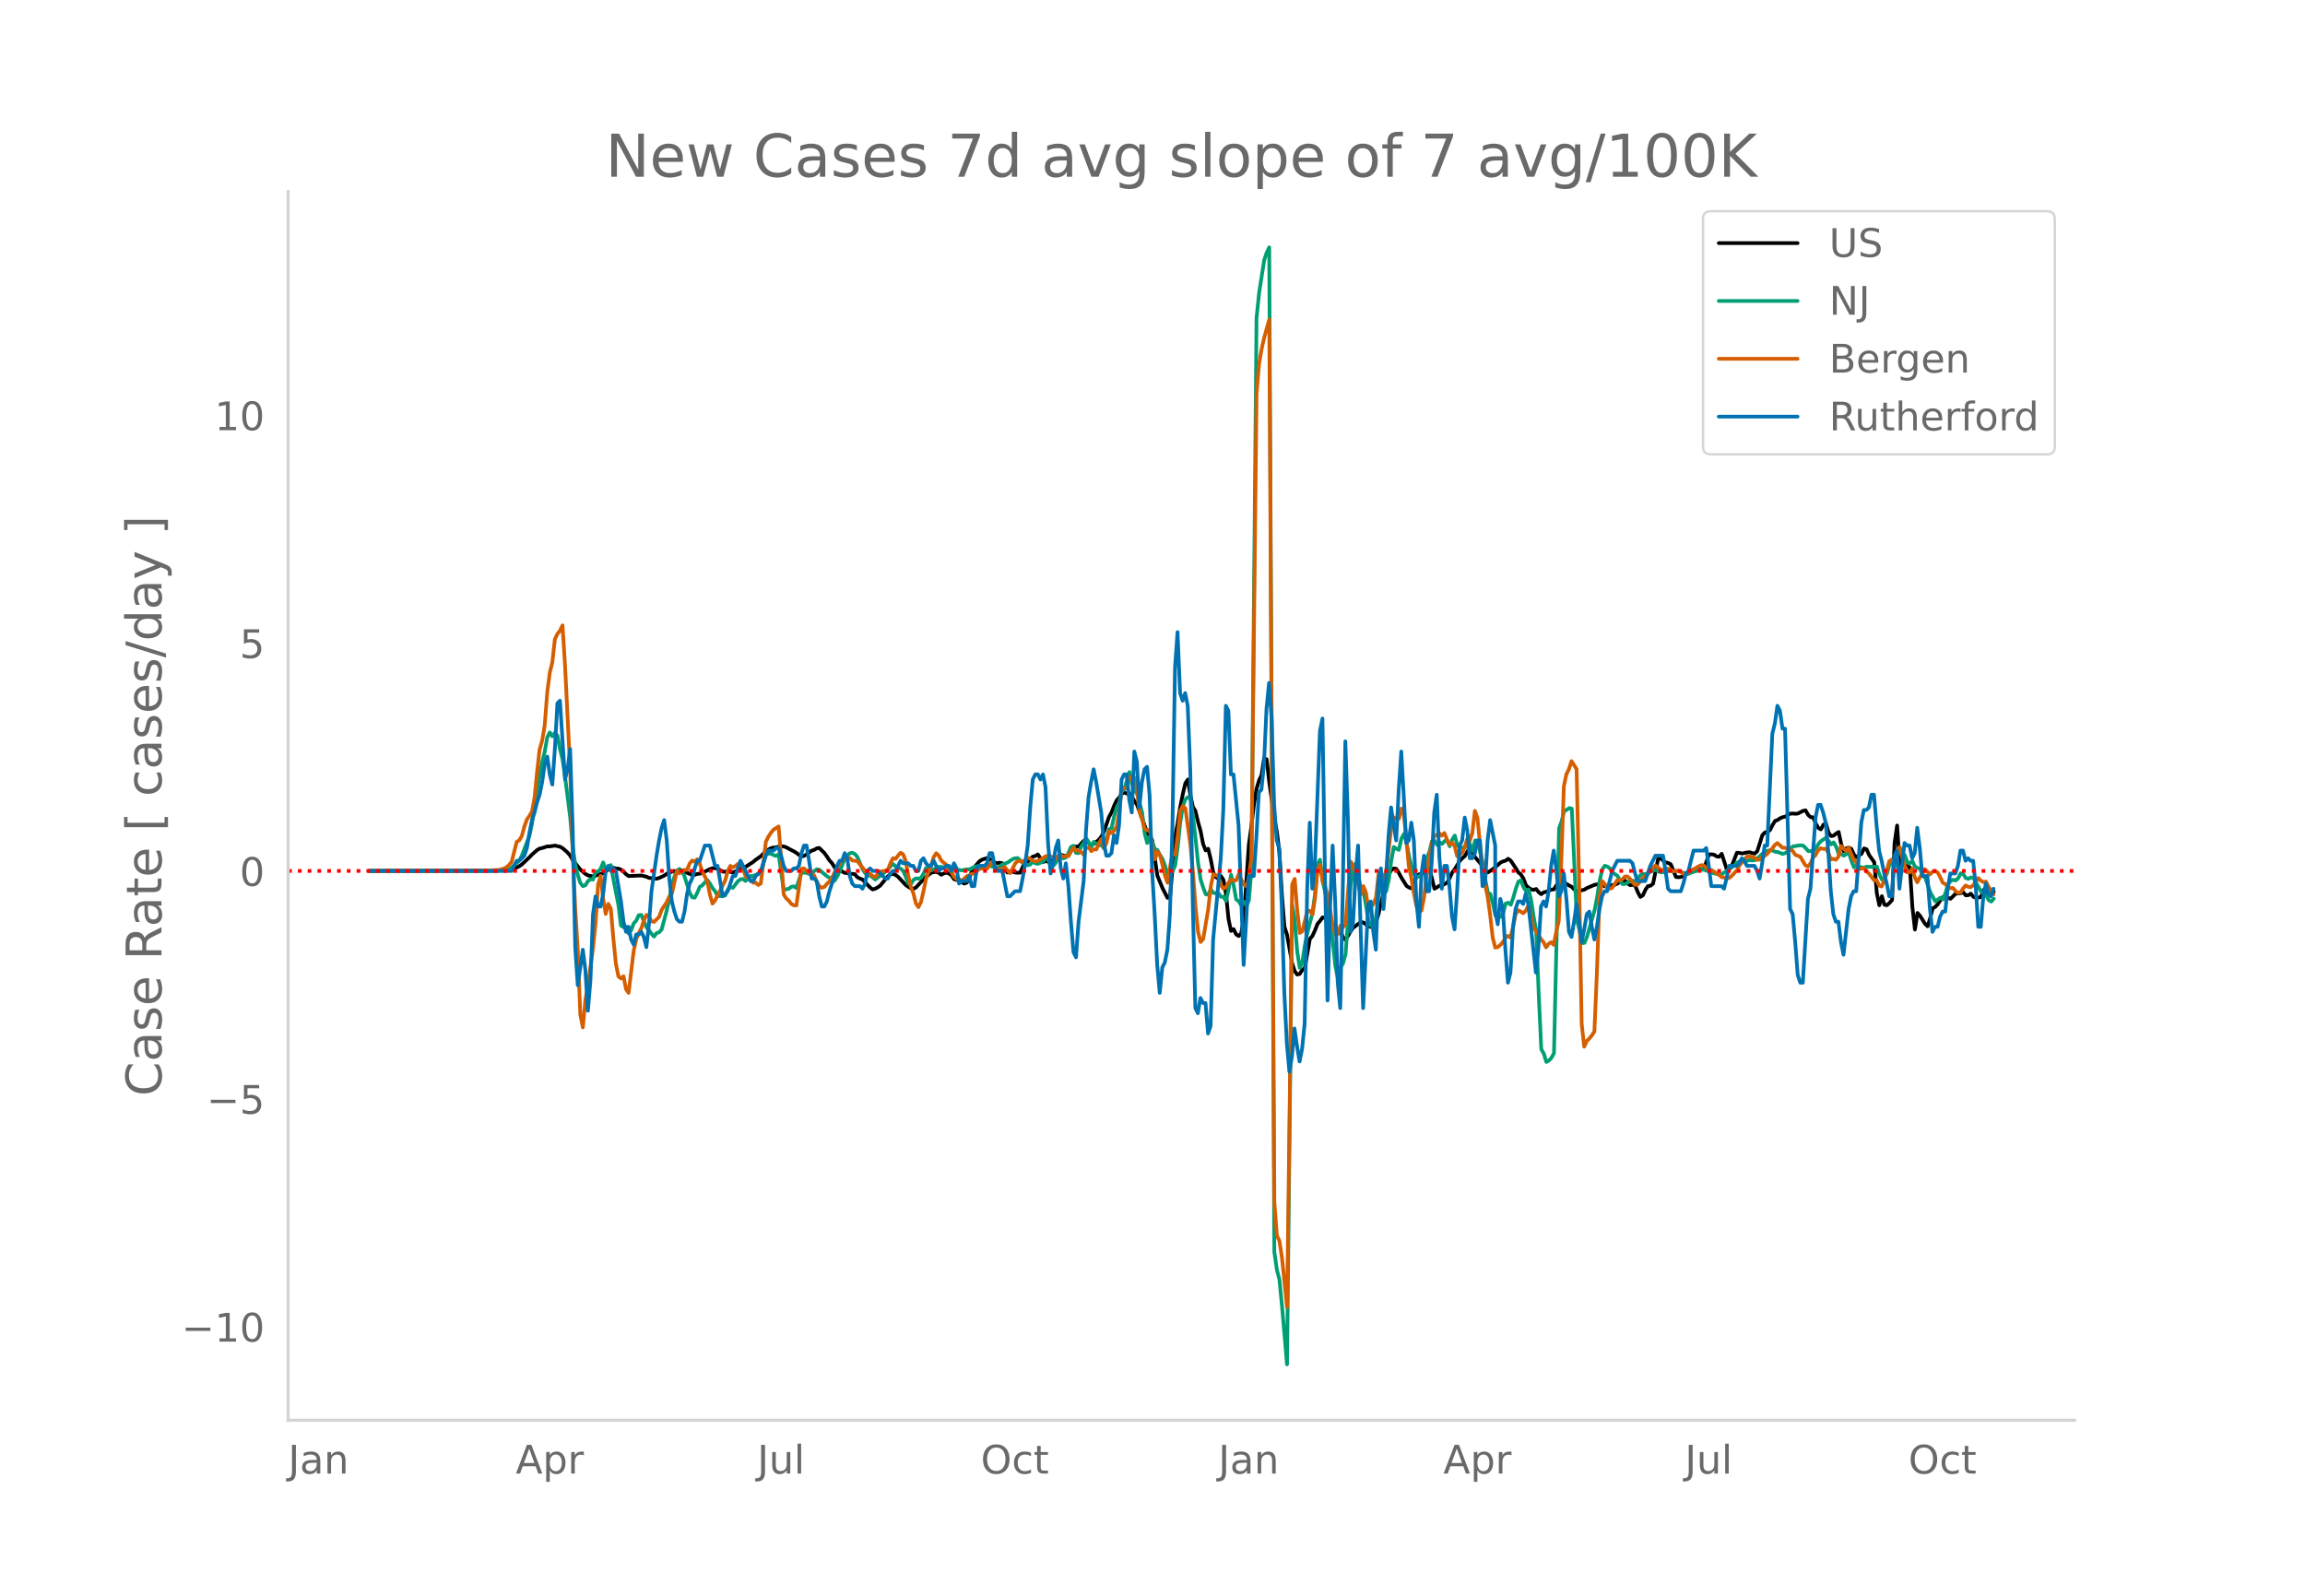 <svg height="864" viewBox="0 0 936 648" width="1248" xmlns="http://www.w3.org/2000/svg" xmlns:xlink="http://www.w3.org/1999/xlink"><defs><style>*{stroke-linecap:butt;stroke-linejoin:round}</style></defs><g id="figure_1"><path d="M0 648h936V0H0z" style="fill:#fff" id="patch_1"/><g id="axes_1"><path d="M117 576.72h725.4V77.76H117z" style="fill:none" id="patch_2"/><path clip-path="url(#pfdb6e6654f)" d="m149.973 353.66 51.6-.134 5.16-.279 1.032-.165 1.032-.304 2.064-1.022 1.032-.722 3.096-2.917 1.032-1.11 2.064-1.803 1.032-.623 1.032-.21 2.064-.673 1.032.008 2.064-.334 2.064.452 1.033.566 2.064 1.772 1.032 1.24 1.032 1.798 3.096 3.867 2.064 1.778 1.032.644 2.064.364 1.032-.197 1.032-.532 1.032-.176 1.032-.335 1.032-.716 1.032-.951 1.032-.722 1.032.15 1.032.318 1.032.043 1.032.383 1.032.782 1.032 1.09 1.032.744 5.16-.216 2.064.468 1.032.48 2.064.307 1.032.055 1.032-.304 2.064-.933 1.032-.752 1.032-.497 2.064-.63 2.064.113 1.032-.123 1.032.265 3.096 1.32 1.032-.069 1.032-.328 1.032-.121 1.032-.294 3.096-1.55 1.032-.33 1.032-.08 1.032.266 2.064 1.12 1.032.13 1.032-.236 2.064.493 2.064-.826 1.032-.786 1.032-.46 1.032-.185 3.096-2.007 1.032-.873 2.064-1.447 2.064-1.979 1.032-.744 1.032-.544 1.032-.263 1.032-.105 2.064-.445 1.032.103 1.032.324 2.064 1.123 1.032.509 1.032.64 1.032.781 1.032.61 1.032-.14 1.032-.621 2.065-1.523 1.032-.3 1.032-.627 1.032-.177 2.064 2.008 1.032 1.41 1.032 1.598 1.032 1.112 1.032 1.667 1.032 1.24 1.032-.143 2.064 1.236 1.032.05 1.032.356 1.032-.015 1.032.139 1.032 1.226 1.032.554 1.032.366 3.096 3.244 1.032.798 1.032-.28 1.032-.545 1.032-.719 2.064-2.517 1.032-1.242 1.032-.82 1.032-.192 1.032.4 1.032.769 3.096 3.303 1.032.768 1.032.575 1.032.27 1.032-.523 2.064-2.2 1.032-1.22 3.096-2.593 1.032-.236 1.032-.122 1.032.36 1.032.805 1.032-.53 1.032-.348 1.032.372 1.032.686 1.032 1.575 1.032.358 1.032-.268 1.032 1.105 1.032.625 1.032-.345 1.032-1.715 1.032-2.786 1.032-1.75 2.064-2.421 1.032-.674 2.064-.664 1.032.332 1.032.906 1.032.633 1.032.172 1.032-.147 1.032.224 1.032 2.17 1.032 1.584 1.032-.365 1.032.026 1.032.309 1.032.143 1.032-.059 2.064-4.313 1.032-.19 1.032-1.105 1.032-.87 1.032-.298 1.032-.618 2.064 3.14 1.032-.474 1.032.294 2.064-.488 1.032.54 2.065-2.975 1.032.448 1.032.095 1.032-.238 1.032-1.613 1.032-1.924 2.064.007 2.064-2.294 1.032-.316 2.064 2.186 3.096-2.302 1.032-1.363 1.032-1.93 2.064-6.058 1.032-1.83 1.032-2.669 1.032-2.18 1.032-1.165 1.032-1.572 1.032-.409 1.032.35 1.032-.129 1.032 1.484 1.032 1.775 1.032 1.371 4.128 11.326 2.064 3.19 2.064 14.28 2.064 5.036 2.064 4.038 1.032-.14 2.064-24.7 1.032-5.372 1.032-6.634 1.032-5.137 1.032-4.485 1.032-1.558 1.032 6.288 1.032 4.813 1.032 1.66 1.032 4.371 1.032 3.682 1.032 5.325 1.032 2.617 1.032-.666 1.032 4.227 1.032 5.404 1.032 1.844 1.032.71 1.032-1.111 1.032 1.56 1.032 5.688 1.032 10.219 1.032 4.853 1.032-.752 1.032 2.109 1.032.704 1.032-1.103 1.032-5.75 2.064-30.3 1.032-7.44 1.032-8.793 1.032-6.325 1.032-3.476 1.032-2.165 1.032-6.847 1.032.416 1.032 9.068 2.064 14.894 1.032 5.332 1.032 8.272 1.032 17.523 1.032 12.916 1.032 3.15 2.064 11.624 1.032 3.175 1.032 1.463 1.032-.254 1.032-1.615 1.032-.762 2.065-11.838 1.032-1.2 1.032-2.234 1.032-2.651 1.032-1.237 1.032-1.42 1.032.323 1.032 1.682 1.032.285 2.064 2.675 1.032.167 1.032.309 1.032 2.576 1.032 1.015 1.032-1.548 1.032-1.779 1.032-1.483 3.096-2.275 1.032.105 2.064 1.498 1.032.322 1.032-.783 1.032-1.166 1.032-3.268 1.032-4.668 3.096-11.433 1.032-1.714 1.032-.703 1.032.152 1.032 1.646 1.032 1.913 2.064 3.332 1.032.69 1.032.322 1.032-1.957 1.032-3.056 1.032-.673 1.032-.28 1.032-.966 1.032-.584 1.032-.45 1.032 3.82 1.032 4.302 1.032-.548 1.032-.698 1.032-.055 2.064-1.154 1.032-1.91 1.032-2.213 1.032-1.37 2.064-3.383 1.032-1.083 1.032-.893 1.032-1.875 1.032-1.25 1.032 1.706 1.032 1.928 3.096 3.672 1.032 1.622 1.032.915 2.064-1.362 2.064-1.736 1.032-.923 1.032-.479 1.032-.293 1.032-.755 1.032.721 2.064 3.105 1.032 1.683 1.032.848 1.032 1.648 1.032 2.737 1.032.955 1.032.692 1.032.222 1.032-.359 1.032 1.293 1.032.812 1.032-.732 1.032-.252 2.064-.869 1.033-.088 1.032-1.69 1.032-1.368 2.064.452 1.032.402 1.032.64 1.032.503 1.032 1.112 1.032.69 1.032-.28 1.032-.086 1.032-.296 1.032-.632 3.096-1.304 2.064-.36 1.032.289 1.032.666 1.032.176 2.064-.676 1.032-.14 1.032-.474 1.032-.687 1.032-.515 1.032.01 1.032 1.19 1.032.678 1.032-.209 1.032.433 1.032 2.615 1.032 1.92 1.032-.636 1.032-2.272 1.032-1.493 1.032-.128 1.032-.86 2.064-10.197 1.032-.05 1.032.942 1.032.702 1.032.23 1.032.575 2.064 5.084 1.032.109 1.032-.098 2.064-.997 2.064-1.41 1.032-.362 2.064-.253 1.032-.06 1.032-.254 2.064-5.814 1.032-.069 1.032.184 1.032.682 1.032.131 1.032-1.19 2.064 6.344 1.032-.92 1.032-.595 2.064-5.284 1.032.106 1.032.224 2.064-.426 1.032-.103 1.032.353 1.032.217 1.032-.985 2.064-6.516 1.032-1.059 1.032-.332 1.032-.658 1.032-2.052 1.032-1.67 1.032-.388 1.032-.695 1.032-.445 1.032-.185 1.032-.773 1.032-.459 1.032-.057 1.032.11 1.032-.113 2.065-1.081 1.032-.204 1.032 1.857 1.032.912 1.032.063 1.032 2.507 1.032 1.804 1.032.583 1.032-1.89 1.032-.501 1.032 3.669 1.032 1.432 1.032-.143 1.032-.865 1.032-.626 1.032 4.899 1.032 2.902 1.032-1.207 1.032-.245 1.032.515 1.032 2.279 1.032 1.086 2.064-1.392 1.032-2.18 1.032.365 1.032 2.348 2.064 2.89 1.032 12.484 1.032 4.997 1.032-3.68 1.032 3.447 1.032.218 1.032-.94 1.032-1.15 1.032-23.265 1.032-7.03 1.032 15.91 1.032-.13 1.032.275 2.064.932 1.032 16.093 1.032 9.162 1.032-6.732 1.032 1.153 2.064 3.295 1.032.976 1.032-3.302 1.032-4.004 1.032-.565 1.032-1.098 1.032-1.614 1.032-1.26 1.032-.377 1.032.655 1.032.393 2.064-2.048 2.064-.236 1.032-.35 1.032 1.228 1.032-.046 1.032-.625 1.032 1.292 1.032.411 1.032-.09 1.032-.289 1.032-2.835 1.032-.37 1.032 2.386 1.032-.435 1.032-.817h0" style="fill:none;stroke:#000;stroke-linecap:round;stroke-width:1.5" id="line2d_1"/><path clip-path="url(#pfdb6e6654f)" d="m149.973 353.656 51.6-.097 3.096-.228 1.032-.185 1.032-.323 1.032-.485 3.096-2.912 1.032-1.964 3.096-8.102 1.032-4.85 1.032-7.466 1.032-6.573 2.064-10.99 1.032-4.163 1.032-5.855 1.032-2.039 1.032 1.567 1.032-1.358 1.032 1.05 1.032 5.42 1.033 4.142 1.032 7.086 2.064 16.33 1.032 12.11 1.032 7.222 1.032 4.224 1.032 3.27 1.032 1.337 1.032-.351 1.032-1.648 1.032-.827 1.032.17 1.032-3.159 1.032-.104 1.032-1.092 1.032-2.609 1.032 2.96 2.064-1.889 1.032 5.685 2.064 10.579 1.032 8.323 1.032.635 1.032-.212 1.032 2.755 1.032-1.293 1.032-2.761 1.032-1.123 1.032-2.236 1.032-.092 2.064 4.962 1.032 1.231 1.032 1.422 1.032 1.172 1.032-1.431 1.032-.304 1.032-1.17 2.064-7.672 1.032-4.477 1.032-5.848 1.032-3.357 1.032-2.538 1.032-.664 1.032.734 1.032 2.236 2.064 6.603 1.032 1.926 1.032.168 1.032-1.943 1.032-2.466 1.032-.604 1.032-1.188 1.032-.931 1.032 1.399 1.032 1.794 1.032 1.256 1.032 1.997 1.032.06 2.064-.27 1.032-2.341 1.032-1.06 1.032.307 2.064-2.683 1.032-.81 1.032-.11 1.032.795 1.032-.904 1.032-1.088 1.032-.085 2.064-.687 1.032-.268 2.064-7.976 2.064-.075 1.032.564 1.032.327 1.032-.642 2.064 14.335 1.032-.106 1.032-.234 1.032-.768 1.032-.208 1.032.672 2.064-6.208 1.032-.025 1.032.11 1.032.413 1.033-.32 2.064-1.57 1.032.189 2.064 1.777 1.032.849 1.032.605 1.032.891 1.032.353 1.032-1.58 1.032-2.198 2.064-5.193 1.032-1.282 1.032-.927 1.032-.19 1.032.496 1.032 1.212 2.064 4.864 1.032 1.639 1.032 1.06 1.032-.054 1.032.752 1.032.89 2.064-1.564 3.096-2.404 1.032-1.386 1.032-.96 1.032.943 1.032.625 1.032.3 1.032.945 1.032 2.3 1.032 2.824 1.032.317 1.032-1.716 1.032-.69 1.032.12 1.032-.278 1.032-1.722 1.032-2.362 1.032.176 1.032.9 3.096-1.486 1.032-.04 1.032.24 1.032-.381 1.032-.07 2.064 1.033 1.032.28 2.064.356 2.064-.417 1.032.032 2.064-1.027 2.064-.48 1.032.263 1.032-.123 1.032-.48 1.032.24 2.064.86 1.032.218 2.064-1.47 2.064-.737 2.064-1.401 1.032-.396 1.032-.082 1.032.869 1.032 1.131 1.032.153 1.032.757 1.032-.287 1.032-1.206 1.032.738 1.032.177 2.064-.84 1.032-1.733 1.032.812 1.032 2.532 1.032.058 1.032-1.174 1.033-2.474 1.032-.863 1.032 1.483 1.032-.38 1.032-1.718 1.032-2.54 1.032-.5 1.032 2.91 1.032.086 1.032-2.569 1.032-1.585 1.032-1.899 2.064 3.372 1.032-1.888 2.064 1.494 1.032-.333 1.032 1.535 1.032-3.485 1.032-4.339 1.032-.412 1.032-4.92 1.032-3.454 1.032-2.056 1.032-4.61 1.032-.773 2.064-7 1.032 4.747 1.032 2.842 1.032 1.006 2.064 7.842 1.032 8.355 1.032 4.027 1.032-2.554 1.032 2.092 1.032 2.94 1.032.338 1.032 2.005 1.032 1.578 1.032 2.789 1.032 3.552 2.064-1.252 1.032-2.398 1.032-7.415 1.032-10.011 1.032-6.556 1.032-2.77 1.032-.968 1.032.164 1.032 7.598 1.032 8.901 1.032 9.934 1.032 6.814 1.032 3.227 1.032 2.768 1.032.242 1.032-2.268 1.032 1.5 1.032.145 1.032-.074 1.032 1.52 1.032-.036 1.032 1.735 1.032-4.745 1.032-5.9 1.032 4.292 1.032 5.69 1.032.814 1.032 1.662 1.032-1.582 1.032 1.659 1.032-2.086 1.032-12.562 2.064-223.875 1.032-10.157 2.064-13.364 1.032-3.118 1.032-2.156 2.064 407.887 1.032 7.213 1.032 3.992 1.032 10.515 2.064 23.993 2.064-186.601 1.032 5.837 1.032 13.015 1.032 6.73 1.032-2.236 1.032-6.817 1.033-5.145 2.064-8.078 1.032-7.552 1.032-12.102 1.032-1.973 1.032 8.807 1.032 4.333 1.032 5.725 1.032 7.749 1.032 6.43 1.032 9.99 1.032 5.175 1.032-4.545 1.032-1.493 1.032-3.671 2.064-27.622 1.032-6.56 1.032-2.707 2.064 9.71 1.032 1.132 1.032 5.721 1.032 6.52 1.032 1.992 1.032.672 1.032-4.041 1.032-9.359 1.032-3.92 1.032 2.681 1.032.108 1.032-4.651 1.032-7.749 1.032-5.595 1.032.69 1.032.458 1.032-4.614 1.032-1.877 1.032 3.561 1.032 5.664 1.032 4.037 1.032 3.193 1.032 1.205 1.032-.461 1.032-1.093 1.032-3.597 2.064-5.24 1.032-4.273 1.032-.221 1.032 1.685 1.032-1.041 1.032.648 1.032-1.18 1.032-.074 1.032 2.228 1.032-2.783 1.032-1.577 1.032 4.122 1.032.33 1.032.54 1.032-.116 1.032-3.146 1.032 1.86 1.032 2.61 1.032-4.209 1.032.181 1.032 4.794 1.032 4.143 1.032 6.87 1.032 5.295 1.032.489 1.032 4.122 1.032 4.69 1.032-.232 1.032.712 1.032-1.541 1.032-3.908 1.032-.323 1.032.827 1.032-2.946 1.032-3.6 1.032-2.859 1.032-.506 1.032 2.753 1.032 1.631 1.032-.672 1.032 4.271 1.032 6.797 1.032 5.695 1.032 25.749 1.032 22.311 1.032 1.863 1.032 3.346 1.032-.579 1.032-1.094 1.033-1.922 2.064-91.214 1.032-2.928 1.032-4.117 1.032-.515 1.032-.727 1.032.23 2.064 45.332 1.032 3.793 1.032 5.56 1.032-.196 1.032-2.511 3.096-10.83 1.032-5.374 1.032-6.63 1.032-4.446 1.032-1.507 1.032.344 1.032.723 1.032 1.663 2.064 1.39 1.032 2.158 1.032 1.212 1.032-.124 1.032-.54 1.032-.778 2.064.143 1.032-.993 1.032-1.359 1.032-.518 1.032.14 1.032-.391 1.032-.64 1.032-.44 1.032-.272 1.032.548 1.032.377 2.064-.162 1.032-.436 1.032-.049 1.032.328 1.032-.168 1.032-.015 3.096 1.159 1.032-.052 1.032-.486 3.096-.989 1.032-.225 1.032.102 1.032.31 2.064.868 3.096.763 1.032-.213 2.064-1.322 1.032-.627 2.064-1.65 1.032-.995 1.032-.578 2.064-.013 2.064-.46 1.032.124 1.032-.115 1.032-.718 3.096-2.836 2.064-.493 1.032.1 1.032.518 1.032.115 2.064.787 1.032-.368 1.032-.663 1.032-1.13 1.032-.884 2.064-.353 1.032-.112 1.033.117 1.032.988 1.032 1.227 1.032.062 1.032-.368 1.032-.574 1.032-1.996 1.032-1.131 2.064-1.403 1.032 1.252 1.032 1.456 1.032-.804 1.032 1.771 1.032 2.891 1.032.111 1.032.593 2.064-1.271 1.032 3.359 1.032 2.683 1.032-.863 2.064.878 1.032.065 1.032-.404 1.032.113 3.096-.115 1.032 3.16 1.032 2.125 1.032-.478 1.032-2.054 1.032-3.652 1.032-.427 1.032 1.233 1.032-5.547 1.032-2.168 1.032 2.887 1.032.295 1.032 2.84 1.032.4 1.032-.878 1.032 2.281 1.032.549 1.032.33 1.032 2.767 1.032.778 2.064 5.915 2.064 3.784 2.064-1.503 1.032.712 1.032-2.621 1.032-3.602 1.032-1.25 1.032-.523 1.032.273 1.032-.898 1.032-2.021 1.032.367 1.032 1.582 1.032.308 1.032-.58 1.032.268 3.096 5.491 1.032.874 1.032.623 1.032 1.981 1.032.589 1.032-1.218h0" style="fill:none;stroke:#009e73;stroke-linecap:round;stroke-width:1.5" id="line2d_2"/><path clip-path="url(#pfdb6e6654f)" d="m149.973 353.656 45.408-.1 4.128-.143 3.096-.162 2.064-.587 1.032-.527 1.032-.931 1.032-1.236 2.064-8.143 1.032-.607 1.032-1.742 1.032-3.829 1.032-2.896 1.032-1.459 1.032-1.721 1.032-5.55 1.032-10.533 1.032-9.095 1.032-3.646 1.032-6.158 1.032-13.45 1.032-7.96 1.032-4.233 1.032-9.358 1.032-2.188 1.032-1.236 1.033-2.228 1.032 16.245 2.064 41.91 1.032 33.846 1.032 22.727 1.032 16.812 1.032 26.535 1.032 5.185 1.032-11.201 1.032-5.651 2.064-15.435 1.032-9.925 1.032-15.78 1.032-3.544 1.032 9.378 1.032 6.057 1.032-4.052 1.032 1.904 1.032 12.154 1.032 10.25 1.032 5.104 1.032.89 1.032-.91 1.032 5.266 1.032 1.478 2.064-17.095 1.032-4.639 1.032-2.512 1.032-1.985 1.032-3.16 1.032-2.268 1.032.527 1.032 2.066 1.032.243 2.064-2.046 1.032-2.836 2.064-3.12 1.032-2.268 1.032-1.073 2.064-9.44 1.032 1.054 1.032-.79 1.032-.628 1.032.02 1.032-2.552 1.032-1.256 1.032.506 1.032-.992 1.032 1.762 1.032 3.282 1.032 1.944 1.032 2.248 1.032 5.145 1.032 3.606 1.032-1.276 4.128-8.102 1.032-3.87 1.032-2.065 1.032.587 1.032-.527 1.032-.85 1.032-.446 1.032 2.107 1.032 3.423 1.032.527 1.032.83 1.032 1.175 1.032-.02 1.032.931 1.032-.587 2.064-16.995 1.032-2.025 1.032-1.6 1.032-1.236 2.064-1.296 1.032 12.66 1.032 14.908 1.032 1.64 1.032.892 1.032 1.336 1.032.568 1.032.06 2.064-14.887 1.032-.163 1.032 1.054 1.032.85 1.033-.06 1.032 1.053 1.032 2.512 1.032 1.782 1.032.71 1.032-.386 1.032-1.215 1.032-1.033 1.032-1.479 1.032-2.106 1.032-1.844 2.064-3.18 1.032-.445 1.032-.142 1.032-.304 1.032 1.013 2.064.263 4.128 5.287 1.032-.122 1.032.892 1.032.465 1.032-1.336 1.032-.932 2.064-.345 1.032-.486 1.032-2.633 1.032-1.985 1.032.284 1.032-1.357 1.032-1.135 1.032.669 1.032 2.754 1.032 5.834 1.032 4.517 1.032 2.633 1.032 4.132 1.032 1.56 1.032-2.046 1.032-4.497 1.032-5.003 2.064-5.428 1.032-3.342 1.032-1.58 1.032.952 1.032 2.046 2.064 1.742 1.032 1.742 1.032 1.276 1.032 1.843 1.032.87 1.032.203 1.032.628 2.064-1.964 1.032-.365 1.032-.587 1.032-.243 2.064-1.803 2.064-.203 1.032.142 2.064-2.816 2.064 2.877 1.032.324 1.032-.365 1.032-.648 1.032 1.337 1.032 1.094 1.032-1.742 1.032-2.066 1.032-1.074h1.032l1.032.365 2.064-1.742 1.032.445 1.032.73 1.032.384 1.032-.303 2.064-1.155 1.032-.668 1.032-.203 1.032.182 1.032.79 1.032.284 1.033-1.215h1.032l1.032.303 1.032-.344 1.032.162 1.032-1.944 1.032-1.459 1.032 1.175 1.032-.081 1.032.648 1.032 1.053 1.032-2.775 1.032-.222 1.032 1.539 1.032-.75 1.032.061 1.032-2.592 1.032-1.702 1.032 3.646 1.032-2.066 1.032-4.618 1.032.729 1.032-1.074 1.032-1.62 1.032-6.421 1.032-9.52 1.032.263 1.032.122 1.032-4.193 1.032-.588 1.032.628 1.032 5.348 1.032 8.487 1.032 2.977 1.032 3.788 1.032.648 1.032-.263 1.032 6.907 1.032 5.186 1.032-3.2 1.032 1.437 1.032 3.95 1.032 4.457 1.032 2.815 1.032-6.684 1.032-5.368 1.032.608 1.032-8.001 1.032-9.763 1.032-2.006 1.032.993 2.064 14.928 1.032 11.262 1.032 13.794 1.032 10.189 1.032 4.091 1.032-1.195 2.064-12.194 1.032-9.236 1.032-4.922 1.032.385 1.032.648 1.032 3.423 1.032 1.499 1.032-.77 1.032-1.762 1.032-1.215 1.032.405 1.032-.122 1.032-2.511 2.064 4.294 1.032.587 1.032-3.605 1.032-8.265 2.064-188.214 1.032-12.052 1.032-6.037 1.032-4.517 2.064-7.393 2.064 358.382 1.032 13.632 1.032 2.167 1.032 6.907 2.064 19.912 1.032-78.713 1.032-92.832 1.032-2.309 1.032 12.74 1.032 9.217 1.032-.648 2.065-8.426 1.032.141 1.032 1.439 1.032-6.705 1.032-11.708 1.032-1.701 1.032 6.42 1.032 2.432 1.032 3.727 2.064 12.274 1.032 3.667 1.032-.426 1.032-3.443 1.032.668 1.032-1.235 1.032-13.51 1.032-11.931 1.032 1.458 1.032 3.727 2.064 8.143 1.032-3.363 1.032 2.553 1.032 6.522 1.032-.75 1.032-.992 1.032-2.836 1.032-9.58 1.032-.831 1.032 4.193 1.032-4.538 2.064-17.642 1.032-4.031 1.032.608 1.032-.102 1.032-4.091L570 330.2l1.032 9.864 1.032 11.627 1.032 4.76 1.032 6.32 1.032 5.063 1.032 1.904 1.032.02 1.032-5.367 1.032-8.953 1.032-7.373 1.032-5.47 1.032-3.017 2.064-1.236 1.032.973 1.032-1.054 1.032 2.552 1.032 2.168 1.032-.83 1.032 1.194 1.032 4.254 2.064-1.215 1.032-2.33 1.032-3.463 1.032.75 1.032-3.1 1.032-8.973 1.032 2.795 1.032 10.513 1.032 8.993 1.032 7.637 1.032 4.84 1.032 7.394 1.032 9.216 1.032 4.132 1.032-.202 1.032-.851 1.032-1.134 1.032-1.783 1.032-.79 1.032.73 1.032-4.214 1.032-5.307 1.032-1.64 1.032.547 1.032.688 1.032-1.033 1.032-1.944 1.032 3.646 1.032 5.205 1.032 1.378 2.064 3.22 1.032 1.297 1.032 2.106 1.032-1.438 1.032-.668 1.033 1.053 1.032-5.246 1.032-4.477 1.032-24.468 1.032-30.181 1.032-4.922 1.032-2.046 1.032-3.241 2.064 3.22 1.032 45.798 1.032 57.628 1.032 9.297 1.032-2.289 1.032-.993 1.032-1.276 1.032-1.54 1.032-23.941 1.032-30.343 1.032-6.907 1.032 1.134 1.032 1.438 1.032.567 1.032-.303 2.064-3.16 1.032.06 1.032-.384 1.032-1.135 1.032-.04 1.032.932 1.032 1.397 1.032 1.094 1.032-.121 2.064-2.532 1.032-.83 1.032-.993 2.064-2.573 1.032-.83 1.032.729 1.032 1.013 1.032.08 1.032-.364 1.032-.243 1.032.486 1.032.628 2.064-.182 1.032.506 1.032.77 1.032.202 1.032-.952 1.032-.729 1.032-.405 2.064-1.195 1.032-.486 1.032.101 1.032 1.053 1.032.649 1.032.141 2.064 1.317 1.032.648 1.032.932 1.032.223 1.032-.02 1.032.202 1.032-.85 2.064-2.229 1.032-1.944 1.032-1.317 1.032-1.053 1.032-1.317 1.032-.101 2.064.506 1.032.891 1.032-.06 1.032-.973 1.032-.587 1.032-.81 1.032-1.195 1.032-1.013 1.032-1.398 1.032-.75 2.064 1.864 1.032.04 1.032.467 1.032.202 1.032.567 1.032 1.6 2.064.81 2.065 3.485 1.032.506 1.032-1.235 1.032-2.41 1.032-1.014 1.032-1.904 1.032-.87 1.032.283 1.032-.121 1.032 1.539 1.032 2.876 1.032-.304 1.032.405 1.032-1.296 1.032-4.375 2.064 2.147 1.032-1.438 2.064 4.962 1.032.831 1.032 3.018 1.032-.304 1.032-.142 1.032 1.256 1.032.912 2.064 2.694 1.032-.061 1.032 2.208 1.032.445 1.032-2.45 2.064-7.82 1.032-.688 1.032 1.337 1.032-4.395 1.032-2.026 1.032 3.99 2.064 6.28h1.032l1.032-1.52 1.032 3.403 1.032 2.168 1.032-1.945 1.032-1.56 1.032-1.822 2.064 2.106 1.032-1.033 1.032-.263 1.032.486 1.032 1.843 1.032 2.33 1.032.567 1.032 1.154 1.032.547 1.032-.121 1.032 1.154 1.032.891 1.032-.222 1.032-1.54 1.032-1.276 1.032.527 1.032.162 1.032-.71 2.064-2.997 1.032 1.053 1.032.588 1.032-.223 1.032 2.046 2.064 3.14h0" style="fill:none;stroke:#d55e00;stroke-linecap:round;stroke-width:1.5" id="line2d_3"/><path clip-path="url(#pfdb6e6654f)" d="M149.973 353.656h57.792l2.064-4.126h1.032l2.064-2.063 1.032-3.095 1.032-6.19 1.032-5.159 1.032-3.094 1.032-4.127 1.032-3.095 1.032-5.158 1.032-7.222 1.032-3.095 1.032 7.222 1.032 4.126 1.032-14.443 1.032-18.57 1.032-1.031 2.065 31.981 1.032-4.126 1.032-8.254 1.032 31.981 1.032 48.488 1.032 15.475 2.064-14.443 1.032 8.253 1.032 16.506 1.032-12.38 1.032-26.822 1.032-7.222 1.032 4.127h1.032l1.032-5.159 1.032-9.285 1.032-2.063 1.032 2.063 1.032-1.031 1.032 1.031 2.064 12.38 1.032 8.253 1.032 4.127 1.032-2.063 1.032 5.158 1.032 2.063 1.032-4.126h1.032l1.032-1.032 1.032 2.063 1.032 4.127 1.032-9.285 1.032-13.411 2.064-14.443 1.032-6.19 1.032-5.159 1.032-3.095 1.032 8.254 1.032 15.474 1.032 9.285 1.032 4.127 1.032 3.095 1.032 1.031h1.032l1.032-4.126 1.032-7.222 1.032-4.126 1.032-2.064 1.032-4.126 1.032-3.095h1.032l2.064-6.19h2.064l2.064 8.253h1.032l2.064 12.38 2.064-2.063 2.064-6.19h1.032l2.064-6.19 4.128 8.253h1.032l1.032-2.063 2.064-2.064 2.064-6.19 1.032-2.063h2.064l1.032-1.031h1.032l1.032 3.095 1.032 4.126 1.032 2.063h2.064l1.032-1.031h1.032l1.032-1.032 1.032-5.158 1.032-3.095h1.032l1.032 6.19 1.033 7.221h1.032l1.032 1.032 1.032 6.19 1.032 4.127h1.032l1.032-2.064 1.032-4.126 2.064-6.19 1.032-4.127 1.032-2.063h1.032l1.032-3.095 1.032 2.063 1.032 7.222 1.032 3.095 1.032 1.031h2.064l1.032 1.032 1.032-2.063 1.032-5.159 1.032-1.031 1.032 1.031h2.064l3.096 3.095h1.032l1.032-2.063 1.032-1.032h1.032l2.064-4.126 1.032 1.032h2.064l1.032 1.031h1.032l1.032 2.063h1.032l1.032-4.126 1.032-1.032 1.032 2.064 1.032 1.031h1.032l1.032-2.063 2.064 4.126 1.032-1.031h1.032l1.032-1.032h1.032l1.032 2.063 1.032-3.094 1.032 2.063 1.032 6.19 1.032-1.032h2.064l1.032-2.063 1.032 4.126h1.032l1.032-7.221 1.032-1.032h2.064l1.032-1.031 1.032-4.127h1.032l1.032 5.158 1.032 2.063h2.064l2.064 10.317h1.032l2.064-2.063h2.064l1.032-5.159 1.032-6.19 1.032-7.221 1.032-15.475 1.032-11.348 1.032-2.063h1.032l1.032 2.063 1.032-2.063 1.032 5.158 1.032 22.696 1.032 12.38 1.032-4.126 1.032-6.19 1.033-3.095 1.032 11.348 1.032 4.126 1.032-6.19 1.032 9.285 1.032 14.443 1.032 12.38 1.032 2.064 1.032-14.444 2.064-16.506L441 337.15l1.032-13.411 1.032-6.19 1.032-5.158 1.032 5.158 2.064 12.38 1.032 12.38 1.032 5.158h1.032l1.032-1.032 1.032-7.222 1.032 3.095 1.032-7.221 1.032-18.57 1.032-2.063h1.032l1.032 10.316 1.032 5.159 1.032-24.76 1.032 4.127 1.032 18.57 1.032-10.317 1.032-5.158 1.032-1.032 1.032 11.348 1.032 30.95 1.032 17.538 1.032 20.633 1.032 11.348 1.032-10.317 1.032-2.063 1.032-5.158 1.032-14.443 1.032-36.108 1.032-63.962 1.032-14.444 1.032 24.76 1.032 3.095 1.032-3.095 1.032 5.158 1.032 25.792 1.032 54.677 1.032 42.298 1.032 2.063 1.032-6.19 1.032 2.063h1.032l1.032 12.38 1.032-3.095 1.032-35.076 3.096-33.013 1.032-19.601 1.032-42.298 1.032 2.064 1.032 25.79h1.032l2.064 20.634 2.064 56.74 2.064-36.107h2.064l1.032-15.475 1.032-18.57 1.032-1.031 1.032-10.317 1.032-22.696 1.032-10.317 1.032 14.444 1.032 35.076 1.032 14.443 1.032 3.095 1.032 23.728 1.032 35.076 1.032 20.633 1.032 11.348 1.032-6.19 1.032-11.348 1.032 7.221 1.032 6.19 1.032-5.158 1.032-10.317 1.033-54.677 1.032-26.823 1.032 26.823 1.032-9.285 2.064-54.677 1.032-5.158 1.032 63.962 1.032 50.55 1.032-38.17 1.032-24.76 1.032 22.696 1.032 33.013 1.032 10.317 1.032-48.488 1.032-59.836 1.032 30.95 1.032 46.424 1.032-3.095 1.032-19.601 1.032-12.38 2.064 66.026 2.064-42.298 1.032-1.032 1.032 12.38 1.032 7.222 1.032-27.855 1.032-5.158 1.032 16.506 1.032-12.38 1.032-17.538 1.032-11.348 1.032 7.222 1.032 6.19 1.032-20.633 1.032-15.475L570 322.707l1.032 19.601 1.032-1.031 1.032-7.222 1.032 7.222 1.032 24.76 1.032 10.316 1.032-21.665 1.032-7.221 1.032 14.443h1.032l1.032-11.348 1.032-20.633 1.032-7.222 1.032 24.76 1.032 13.411 1.032-9.285h1.032l1.032 8.253 1.032 12.38 1.032 5.158 1.032-15.474 1.032-18.57 1.032-2.063 1.032-9.285 1.032 5.158 1.032 11.348h1.032l1.032-2.063 1.032-5.158h1.032l1.032 18.57 1.032-1.032 1.032-17.538 1.032-8.254 2.064 10.317v26.823l1.032 5.158 1.032-10.316 1.032 4.126 1.032 16.507 1.032 13.411 1.032-4.127 1.032-18.57 1.032-7.22 1.032-3.096h1.032l1.032 1.032 1.032-4.127 1.032 4.127 3.096 27.854 1.032-10.316 1.032-16.506 1.032-2.064 1.032 2.064 1.032-6.19 1.032-10.317 1.033-6.19 1.032 7.222 1.032 11.348 1.032-2.063 1.032-7.222 1.032 10.317 1.032 13.411 1.032 2.063 1.032-6.19 1.032-7.221 1.032 7.221 1.032 8.254 1.032-5.159 1.032-6.19 1.032-1.031 1.032 6.19 1.032 5.158 1.032-5.158 1.032-7.222 1.032-5.158 1.032-2.063h1.032l2.064-8.254 2.064-4.126h5.16l1.032 1.032 1.032 4.126 1.032 3.095h3.096l2.064-6.19 2.064-4.126h3.096l1.032 6.19 1.032 7.221 1.032 1.032h4.128l1.032-3.095 1.032-4.127 1.032-1.032 2.064-8.253h4.128l1.032-1.031 1.032 7.221 1.032 8.253h4.128l1.032 1.032 1.032-4.127 1.032-5.158h3.096l1.032-1.031 1.032-2.064 1.032 1.032 1.032 2.063h3.096l1.032 2.063 1.032 3.095 1.032-6.19 1.032-7.221h1.032l2.064-45.393 1.032-4.126 1.032-7.222 1.032 2.064 1.032 7.221h1.032l2.064 73.247 1.032 2.064 1.032 11.348 1.032 13.411 1.032 3.095h1.033l2.064-34.044 1.032-4.127 2.064-28.886 1.032-5.158h1.032l1.032 3.095 1.032 4.126 1.032 11.348 1.032 16.507 1.032 9.285 1.032 3.094h1.032l1.032 8.254 1.032 5.158 2.064-18.57 1.032-5.158 1.032-2.063h1.032l2.064-27.855 1.032-5.158h1.032l1.032-1.032 1.032-5.158h1.032l1.032 12.38 1.032 10.316 1.032 4.127 1.032 5.158 1.032 4.127 1.032 5.158h1.032l1.032-16.506 1.032-2.064 1.032 15.475 2.064-18.57 1.032 1.032h1.032l1.032 5.158 1.032-2.063 1.032-10.317 1.032 8.254 1.032 11.348h2.064l1.032 13.411 1.032 9.285 1.032-2.063h1.032l1.032-4.127 1.032-2.063h1.032l1.032-9.285 1.032-6.19h2.064l1.032-3.095 1.032-6.19h1.032l1.032 4.127 1.032-1.032 1.032 1.032h1.032l1.032 10.316 1.032 16.507h1.032l1.032-12.38 1.032-5.158 1.032 4.126 1.032 1.032 1.032-3.095h0" style="fill:none;stroke:#0072b2;stroke-linecap:round;stroke-width:1.5" id="line2d_4"/><path clip-path="url(#pfdb6e6654f)" d="M117 353.656h725.4" style="fill:none;stroke:red;stroke-dasharray:1.5,2.475;stroke-dashoffset:0;stroke-width:1.5" id="line2d_5"/><path d="M117 576.72V77.76" style="fill:none;stroke:#d3d3d3;stroke-linecap:square;stroke-linejoin:miter;stroke-width:1.25" id="patch_3"/><path d="M117 576.72h725.4" style="fill:none;stroke:#d3d3d3;stroke-linecap:square;stroke-linejoin:miter;stroke-width:1.25" id="patch_4"/><g id="matplotlib.axis_1"><g id="xtick_1"><g style="fill:#696969" transform="matrix(.16 0 0 -.16 117 598.378)" id="text_1"><defs><path d="M9.813 72.906h9.859V5.078q0-13.187-5-19.14-5-5.954-16.094-5.954h-3.75v8.297h3.078q6.531 0 9.219 3.672Q9.813-4.39 9.813 5.078z" id="DejaVuSans-74"/><path d="M34.281 27.484q-10.89 0-15.093-2.484-4.204-2.484-4.204-8.5 0-4.781 3.157-7.594 3.156-2.797 8.562-2.797 7.485 0 12 5.297 4.516 5.297 4.516 14.078v2zm17.922 3.72V0H43.22v8.297Q40.14 3.328 35.547.953q-4.594-2.375-11.234-2.375-8.391 0-13.36 4.719Q6 8.016 6 15.922q0 9.219 6.172 13.906 6.187 4.688 18.437 4.688h12.61v.89q0 6.203-4.078 9.594-4.078 3.39-11.453 3.39-4.688 0-9.141-1.124-4.438-1.125-8.531-3.375v8.312q4.921 1.906 9.562 2.844 4.64.953 9.031.953 11.875 0 17.735-6.156 5.86-6.14 5.86-18.64z" id="DejaVuSans-97"/><path d="M54.89 33.016V0h-8.984v32.719q0 7.765-3.031 11.61-3.031 3.858-9.078 3.858-7.281 0-11.484-4.64-4.204-4.625-4.204-12.64V0H9.08v54.688h9.03v-8.5q3.235 4.937 7.594 7.374Q30.078 56 35.797 56q9.422 0 14.25-5.828 4.844-5.828 4.844-17.156z" id="DejaVuSans-110"/></defs><use xlink:href="#DejaVuSans-74"/><use x="29.492" xlink:href="#DejaVuSans-97"/><use x="90.771" xlink:href="#DejaVuSans-110"/></g></g><g id="xtick_2"><g style="fill:#696969" transform="matrix(.16 0 0 -.16 209.405 598.378)" id="text_2"><defs><path d="M34.188 63.188 20.797 26.906h26.812zm-5.579 9.718h11.188L67.578 0h-10.25l-6.64 18.703h-32.86L11.188 0H.78z" id="DejaVuSans-65"/><path d="M18.11 8.203v-29H9.077v75.484h9.031v-8.296q2.844 4.875 7.157 7.234Q29.594 56 35.594 56q9.968 0 16.187-7.906 6.235-7.907 6.235-20.797T51.78 6.484q-6.218-7.906-16.187-7.906-6 0-10.328 2.375-4.313 2.375-7.157 7.25zm30.578 19.094q0 9.906-4.079 15.547-4.078 5.64-11.203 5.64-7.14 0-11.218-5.64-4.079-5.64-4.079-15.547 0-9.906 4.078-15.547 4.079-5.64 11.22-5.64 7.124 0 11.202 5.64t4.078 15.547z" id="DejaVuSans-112"/><path d="M41.11 46.297q-1.516.875-3.297 1.281Q36.03 48 33.89 48q-7.625 0-11.703-4.953-4.079-4.953-4.079-14.234V0H9.08v54.688h9.03v-8.5q2.844 4.984 7.375 7.39Q30.031 56 36.531 56q.922 0 2.047-.125 1.125-.11 2.484-.36z" id="DejaVuSans-114"/></defs><use xlink:href="#DejaVuSans-65"/><use x="68.408" xlink:href="#DejaVuSans-112"/><use x="131.885" xlink:href="#DejaVuSans-114"/></g></g><g id="xtick_3"><g style="fill:#696969" transform="matrix(.16 0 0 -.16 307.506 598.378)" id="text_3"><defs><path d="M8.5 21.578v33.11h8.984V21.922q0-7.766 3.016-11.656 3.031-3.875 9.094-3.875 7.265 0 11.484 4.64 4.234 4.64 4.234 12.656v31h8.985V0h-8.984v8.406Q42.047 3.422 37.718 1q-4.313-2.422-10.032-2.422-9.421 0-14.312 5.86Q8.5 10.296 8.5 21.578zM31.11 56z" id="DejaVuSans-117"/><path d="M9.422 75.984h8.984V0H9.422z" id="DejaVuSans-108"/></defs><use xlink:href="#DejaVuSans-74"/><use x="29.492" xlink:href="#DejaVuSans-117"/><use x="92.871" xlink:href="#DejaVuSans-108"/></g></g><g id="xtick_4"><g style="fill:#696969" transform="matrix(.16 0 0 -.16 398.27 598.378)" id="text_4"><defs><path d="M39.406 66.219q-10.75 0-17.078-8.016-6.312-8-6.312-21.828 0-13.766 6.312-21.781 6.328-8 17.078-8 10.735 0 17.016 8 6.281 8.015 6.281 21.781 0 13.828-6.281 21.828-6.281 8.016-17.016 8.016zm0 8q15.328 0 24.5-10.281 9.188-10.282 9.188-27.563 0-17.234-9.188-27.516-9.172-10.28-24.5-10.28-15.375 0-24.593 10.25-9.204 10.265-9.204 27.546t9.204 27.563q9.218 10.28 24.593 10.28z" id="DejaVuSans-79"/><path d="M48.781 52.594v-8.407q-3.812 2.11-7.64 3.157-3.828 1.047-7.735 1.047-8.75 0-13.593-5.547-4.829-5.532-4.829-15.547 0-10.016 4.829-15.563 4.843-5.53 13.593-5.53 3.907 0 7.735 1.046 3.828 1.047 7.64 3.156V2.094Q45.016.344 40.984-.531q-4.015-.89-8.562-.89-12.36 0-19.64 7.765-7.266 7.765-7.266 20.953 0 13.375 7.343 21.031Q20.22 56 33.016 56q4.14 0 8.093-.86 3.953-.843 7.672-2.546z" id="DejaVuSans-99"/><path d="M18.313 70.219V54.688h18.5v-6.985h-18.5V18.016q0-6.688 1.828-8.594 1.828-1.906 7.453-1.906h9.218V0h-9.218q-10.407 0-14.36 3.875-3.953 3.89-3.953 14.14v29.688H2.687v6.984h6.594V70.22z" id="DejaVuSans-116"/></defs><use xlink:href="#DejaVuSans-79"/><use x="78.711" xlink:href="#DejaVuSans-99"/><use x="133.691" xlink:href="#DejaVuSans-116"/></g></g><g id="xtick_5"><g style="fill:#696969" transform="matrix(.16 0 0 -.16 494.716 598.378)" id="text_5"><use xlink:href="#DejaVuSans-74"/><use x="29.492" xlink:href="#DejaVuSans-97"/><use x="90.771" xlink:href="#DejaVuSans-110"/></g></g><g id="xtick_6"><g style="fill:#696969" transform="matrix(.16 0 0 -.16 586.09 598.378)" id="text_6"><use xlink:href="#DejaVuSans-65"/><use x="68.408" xlink:href="#DejaVuSans-112"/><use x="131.885" xlink:href="#DejaVuSans-114"/></g></g><g id="xtick_7"><g style="fill:#696969" transform="matrix(.16 0 0 -.16 684.19 598.378)" id="text_7"><use xlink:href="#DejaVuSans-74"/><use x="29.492" xlink:href="#DejaVuSans-117"/><use x="92.871" xlink:href="#DejaVuSans-108"/></g></g><g id="xtick_8"><g style="fill:#696969" transform="matrix(.16 0 0 -.16 774.955 598.378)" id="text_8"><use xlink:href="#DejaVuSans-79"/><use x="78.711" xlink:href="#DejaVuSans-99"/><use x="133.691" xlink:href="#DejaVuSans-116"/></g></g></g><g id="matplotlib.axis_2"><g id="ytick_1"><g style="fill:#696969" transform="matrix(.16 0 0 -.16 73.733 544.782)" id="text_9"><defs><path d="M10.594 35.5h62.593v-8.297H10.594z" id="DejaVuSans-8722"/><path d="M12.406 8.297h16.11v55.625l-17.532-3.516v8.985l17.438 3.515h9.86V8.296H54.39V0H12.406z" id="DejaVuSans-49"/><path d="M31.781 66.406q-7.61 0-11.453-7.5Q16.5 51.422 16.5 36.375q0-14.984 3.828-22.484 3.844-7.5 11.453-7.5 7.672 0 11.5 7.5 3.844 7.5 3.844 22.484 0 15.047-3.844 22.531-3.828 7.5-11.5 7.5zm0 7.813q12.266 0 18.735-9.703 6.468-9.688 6.468-28.141 0-18.406-6.468-28.11-6.47-9.687-18.735-9.687-12.25 0-18.718 9.688-6.47 9.703-6.47 28.109 0 18.453 6.47 28.14Q19.53 74.22 31.78 74.22z" id="DejaVuSans-48"/></defs><use xlink:href="#DejaVuSans-8722"/><use x="83.789" xlink:href="#DejaVuSans-49"/><use x="147.412" xlink:href="#DejaVuSans-48"/></g></g><g id="ytick_2"><g style="fill:#696969" transform="matrix(.16 0 0 -.16 83.912 452.258)" id="text_10"><defs><path d="M10.797 72.906h38.719v-8.312H19.828v-17.86q2.14.735 4.281 1.094 2.157.36 4.313.36 12.203 0 19.328-6.688 7.14-6.688 7.14-18.11 0-11.765-7.328-18.296-7.328-6.516-20.656-6.516-4.593 0-9.36.781-4.75.782-9.827 2.344v9.922q4.39-2.39 9.078-3.563 4.687-1.171 9.906-1.171 8.453 0 13.375 4.437 4.938 4.438 4.938 12.063 0 7.609-4.938 12.047-4.922 4.453-13.375 4.453-3.953 0-7.89-.875-3.922-.875-8.016-2.735z" id="DejaVuSans-53"/></defs><use xlink:href="#DejaVuSans-8722"/><use x="83.789" xlink:href="#DejaVuSans-53"/></g></g><g id="ytick_3"><use xlink:href="#DejaVuSans-48" style="fill:#696969" transform="matrix(.16 0 0 -.16 97.32 359.735)" id="text_11"/></g><g id="ytick_4"><use xlink:href="#DejaVuSans-53" style="fill:#696969" transform="matrix(.16 0 0 -.16 97.32 267.212)" id="text_12"/></g><g id="ytick_5"><g style="fill:#696969" transform="matrix(.16 0 0 -.16 87.14 174.689)" id="text_13"><use xlink:href="#DejaVuSans-49"/><use x="63.623" xlink:href="#DejaVuSans-48"/></g></g><g style="fill:#696969" transform="matrix(0 -.2 -.2 0 65.573 445.117)" id="text_14"><defs><path d="M64.406 67.281v-10.39q-4.984 4.64-10.625 6.922-5.64 2.296-11.984 2.296-12.5 0-19.14-7.64-6.641-7.64-6.641-22.094 0-14.406 6.64-22.047 6.64-7.64 19.14-7.64 6.345 0 11.985 2.296 5.64 2.297 10.625 6.938V5.609Q59.234 2.094 53.437.33q-5.78-1.75-12.218-1.75-16.563 0-26.094 10.124-9.516 10.14-9.516 27.672 0 17.578 9.516 27.703 9.531 10.14 26.094 10.14 6.531 0 12.312-1.734 5.797-1.734 10.875-5.203z" id="DejaVuSans-67"/><path d="M44.281 53.078v-8.5q-3.797 1.953-7.906 2.922-4.094.984-8.5.984-6.688 0-10.031-2.047-3.344-2.046-3.344-6.156 0-3.125 2.39-4.906 2.391-1.781 9.626-3.39l3.078-.688q9.562-2.047 13.593-5.781 4.032-3.735 4.032-10.422 0-7.625-6.032-12.078-6.03-4.438-16.578-4.438-4.39 0-9.156.86Q10.688.296 5.422 2v9.281q4.984-2.594 9.812-3.89 4.829-1.282 9.579-1.282 6.343 0 9.75 2.172 3.421 2.172 3.421 6.125 0 3.656-2.468 5.61-2.453 1.953-10.813 3.765l-3.125.735q-8.344 1.75-12.062 5.39-3.704 3.64-3.704 9.985 0 7.718 5.47 11.906Q16.75 56 26.811 56q4.97 0 9.36-.734 4.406-.72 8.11-2.188z" id="DejaVuSans-115"/><path d="M56.203 29.594v-4.39H14.891q.593-9.282 5.593-14.142 5-4.859 13.938-4.859 5.172 0 10.031 1.266 4.86 1.265 9.656 3.812v-8.5Q49.266.734 44.187-.344 39.11-1.422 33.892-1.422q-13.094 0-20.735 7.61-7.64 7.625-7.64 20.625 0 13.421 7.25 21.296Q20.016 56 32.328 56q11.031 0 17.453-7.11 6.422-7.093 6.422-19.296zm-8.984 2.64q-.094 7.36-4.125 11.75-4.032 4.407-10.672 4.407-7.516 0-12.031-4.25-4.516-4.25-5.203-11.97z" id="DejaVuSans-101"/><path d="M44.39 34.188q3.172-1.079 6.172-4.594 3-3.516 6.032-9.672L66.609 0H56l-9.313 18.703q-3.624 7.328-7.015 9.719-3.39 2.39-9.25 2.39h-10.75V0h-9.86v72.906h22.266q12.5 0 18.656-5.234 6.157-5.219 6.157-15.766 0-6.89-3.203-11.437-3.204-4.532-9.297-6.282zM19.673 64.797V38.922h12.406q7.125 0 10.766 3.297 3.64 3.297 3.64 9.687 0 6.39-3.64 9.64-3.64 3.25-10.766 3.25z" id="DejaVuSans-82"/><path d="M8.594 75.984h20.703V69H17.578V-6.203h11.719v-6.984H8.594z" id="DejaVuSans-91"/><path d="M25.39 72.906h8.297L8.297-9.28H0z" id="DejaVuSans-47"/><path d="M45.406 46.39v29.594h8.985V0h-8.985v8.203Q42.578 3.328 38.25.953q-4.313-2.375-10.375-2.375-9.906 0-16.14 7.906-6.22 7.922-6.22 20.813 0 12.89 6.22 20.797Q17.968 56 27.874 56q6.063 0 10.375-2.375 4.328-2.36 7.156-7.234zm-30.61-19.093q0-9.906 4.079-15.547 4.078-5.64 11.203-5.64 7.125 0 11.219 5.64 4.11 5.64 4.11 15.547 0 9.906-4.11 15.547-4.094 5.64-11.219 5.64-7.125 0-11.203-5.64-4.078-5.64-4.078-15.547z" id="DejaVuSans-100"/><path d="M32.172-5.078q-3.797-9.766-7.422-12.735-3.61-2.984-9.656-2.984H7.906v7.516h5.282q3.703 0 5.75 1.765Q21-9.766 23.483-3.219l1.61 4.094-22.11 53.813H12.5l17.094-42.766 17.093 42.766h9.516z" id="DejaVuSans-121"/><path d="M30.422 75.984v-89.171H9.719v6.984H21.39V69H9.719v6.984z" id="DejaVuSans-93"/></defs><use xlink:href="#DejaVuSans-67"/><use x="69.824" xlink:href="#DejaVuSans-97"/><use x="131.104" xlink:href="#DejaVuSans-115"/><use x="183.203" xlink:href="#DejaVuSans-101"/><use x="244.727" xlink:href="#DejaVuSans-32"/><use x="276.514" xlink:href="#DejaVuSans-82"/><use x="343.746" xlink:href="#DejaVuSans-97"/><use x="405.025" xlink:href="#DejaVuSans-116"/><use x="444.234" xlink:href="#DejaVuSans-101"/><use x="505.758" xlink:href="#DejaVuSans-32"/><use x="537.545" xlink:href="#DejaVuSans-91"/><use x="576.559" xlink:href="#DejaVuSans-32"/><use x="608.346" xlink:href="#DejaVuSans-99"/><use x="663.326" xlink:href="#DejaVuSans-97"/><use x="724.605" xlink:href="#DejaVuSans-115"/><use x="776.705" xlink:href="#DejaVuSans-101"/><use x="838.229" xlink:href="#DejaVuSans-115"/><use x="890.328" xlink:href="#DejaVuSans-47"/><use x="924.02" xlink:href="#DejaVuSans-100"/><use x="987.496" xlink:href="#DejaVuSans-97"/><use x="1048.775" xlink:href="#DejaVuSans-121"/><use x="1107.955" xlink:href="#DejaVuSans-32"/><use x="1139.742" xlink:href="#DejaVuSans-93"/></g></g><g style="fill:#696969" transform="matrix(.24 0 0 -.24 245.86 71.76)" id="text_15"><defs><path d="M9.813 72.906h13.28l32.329-60.984v60.984h9.562V0h-13.28L19.39 60.984V0H9.813z" id="DejaVuSans-78"/><path d="M4.203 54.688h8.985l11.234-42.672 11.172 42.672h10.593l11.235-42.672 11.187 42.672h8.985L63.28 0H52.688L40.922 44.828 29.109 0H18.5z" id="DejaVuSans-119"/><path d="M8.203 72.906h46.875v-4.203L28.61 0H18.312L43.22 64.594H8.203z" id="DejaVuSans-55"/><path d="M2.984 54.688H12.5L29.594 8.797l17.093 45.89h9.516L35.687 0H23.485z" id="DejaVuSans-118"/><path d="M45.406 27.984q0 9.766-4.031 15.125-4.016 5.375-11.297 5.375-7.219 0-11.25-5.375-4.031-5.359-4.031-15.125 0-9.718 4.031-15.093t11.25-5.375q7.281 0 11.297 5.375 4.031 5.375 4.031 15.093zm8.985-21.203q0-13.953-6.203-20.765Q42-20.797 29.203-20.797q-4.734 0-8.937.703-4.203.703-8.157 2.172v8.735q3.954-2.141 7.813-3.157 3.86-1.031 7.86-1.031 8.843 0 13.234 4.61 4.39 4.609 4.39 13.937v4.453q-2.781-4.844-7.125-7.234Q33.938 0 27.875 0 17.828 0 11.672 7.656q-6.156 7.672-6.156 20.328 0 12.688 6.156 20.344Q17.828 56 27.875 56q6.063 0 10.406-2.39 4.344-2.391 7.125-7.22v8.297h8.985z" id="DejaVuSans-103"/><path d="M30.61 48.39q-7.22 0-11.422-5.64-4.204-5.64-4.204-15.453 0-9.813 4.172-15.453 4.188-5.64 11.453-5.64 7.188 0 11.375 5.655 4.203 5.672 4.203 15.438 0 9.719-4.203 15.406-4.187 5.688-11.375 5.688zm0 7.61q11.718 0 18.406-7.625 6.703-7.61 6.703-21.078 0-13.422-6.703-21.078-6.688-7.64-18.407-7.64-11.765 0-18.437 7.64-6.656 7.656-6.656 21.078 0 13.469 6.656 21.078Q18.844 56 30.609 56z" id="DejaVuSans-111"/><path d="M37.11 75.984V68.5h-8.594q-4.828 0-6.72-1.953-1.874-1.953-1.874-7.031v-4.828h14.797v-6.985H19.922V0H10.89v47.703H2.297v6.984h8.594V58.5q0 9.125 4.25 13.297 4.25 4.187 13.468 4.187z" id="DejaVuSans-102"/><path d="M9.813 72.906h9.859V42.094L52.39 72.906h12.703L28.906 38.922 67.672 0H54.688L19.672 35.11V0h-9.86z" id="DejaVuSans-75"/></defs><use xlink:href="#DejaVuSans-78"/><use x="74.805" xlink:href="#DejaVuSans-101"/><use x="136.328" xlink:href="#DejaVuSans-119"/><use x="218.115" xlink:href="#DejaVuSans-32"/><use x="249.902" xlink:href="#DejaVuSans-67"/><use x="319.727" xlink:href="#DejaVuSans-97"/><use x="381.006" xlink:href="#DejaVuSans-115"/><use x="433.105" xlink:href="#DejaVuSans-101"/><use x="494.629" xlink:href="#DejaVuSans-115"/><use x="546.729" xlink:href="#DejaVuSans-32"/><use x="578.516" xlink:href="#DejaVuSans-55"/><use x="642.139" xlink:href="#DejaVuSans-100"/><use x="705.615" xlink:href="#DejaVuSans-32"/><use x="737.402" xlink:href="#DejaVuSans-97"/><use x="798.682" xlink:href="#DejaVuSans-118"/><use x="857.861" xlink:href="#DejaVuSans-103"/><use x="921.338" xlink:href="#DejaVuSans-32"/><use x="953.125" xlink:href="#DejaVuSans-115"/><use x="1005.225" xlink:href="#DejaVuSans-108"/><use x="1033.008" xlink:href="#DejaVuSans-111"/><use x="1094.189" xlink:href="#DejaVuSans-112"/><use x="1157.666" xlink:href="#DejaVuSans-101"/><use x="1219.189" xlink:href="#DejaVuSans-32"/><use x="1250.977" xlink:href="#DejaVuSans-111"/><use x="1312.158" xlink:href="#DejaVuSans-102"/><use x="1347.363" xlink:href="#DejaVuSans-32"/><use x="1379.15" xlink:href="#DejaVuSans-55"/><use x="1442.773" xlink:href="#DejaVuSans-32"/><use x="1474.561" xlink:href="#DejaVuSans-97"/><use x="1535.84" xlink:href="#DejaVuSans-118"/><use x="1595.02" xlink:href="#DejaVuSans-103"/><use x="1658.496" xlink:href="#DejaVuSans-47"/><use x="1692.188" xlink:href="#DejaVuSans-49"/><use x="1755.811" xlink:href="#DejaVuSans-48"/><use x="1819.434" xlink:href="#DejaVuSans-48"/><use x="1883.057" xlink:href="#DejaVuSans-75"/></g><g id="legend_1"><path d="M694.75 184.5H831.2q3.2 0 3.2-3.2V88.96q0-3.2-3.2-3.2H694.75q-3.2 0-3.2 3.2v92.34q0 3.2 3.2 3.2z" style="fill:none;opacity:.8;stroke:#ccc;stroke-linejoin:miter" id="patch_5"/><path d="M697.95 98.718h32" style="fill:none;stroke:#000;stroke-linecap:round;stroke-width:1.5" id="line2d_6"/><g style="fill:#696969" transform="matrix(.16 0 0 -.16 742.75 104.317)" id="text_16"><defs><path d="M8.688 72.906h9.921V28.61q0-11.718 4.235-16.875 4.25-5.14 13.781-5.14 9.469 0 13.719 5.14 4.25 5.157 4.25 16.875v44.297H64.5V27.391q0-14.25-7.063-21.532-7.046-7.28-20.812-7.28-13.828 0-20.89 7.28-7.047 7.282-7.047 21.532z" id="DejaVuSans-85"/><path d="M53.516 70.516V60.89q-5.61 2.687-10.594 4-4.984 1.328-9.625 1.328-8.047 0-12.422-3.125t-4.375-8.89q0-4.845 2.906-7.313 2.907-2.453 11.016-3.97l5.953-1.218q11.031-2.11 16.281-7.406 5.25-5.297 5.25-14.172 0-10.61-7.11-16.078-7.093-5.469-20.812-5.469-5.172 0-11.015 1.172Q13.14.922 6.89 3.219v10.156q6-3.36 11.765-5.078 5.766-1.703 11.328-1.703 8.438 0 13.032 3.312 4.593 3.328 4.593 9.485 0 5.359-3.297 8.39-3.296 3.032-10.812 4.547L27.484 33.5q-11.03 2.188-15.968 6.875-4.922 4.688-4.922 13.047 0 9.672 6.812 15.234 6.813 5.563 18.766 5.563 5.14 0 10.453-.938 5.328-.922 10.89-2.765z" id="DejaVuSans-83"/></defs><use xlink:href="#DejaVuSans-85"/><use x="73.193" xlink:href="#DejaVuSans-83"/></g><path d="M697.95 122.203h32" style="fill:none;stroke:#009e73;stroke-linecap:round;stroke-width:1.5" id="line2d_8"/><g style="fill:#696969" transform="matrix(.16 0 0 -.16 742.75 127.802)" id="text_17"><use xlink:href="#DejaVuSans-78"/><use x="74.805" xlink:href="#DejaVuSans-74"/></g><path d="M697.95 145.688h32" style="fill:none;stroke:#d55e00;stroke-linecap:round;stroke-width:1.5" id="line2d_10"/><g style="fill:#696969" transform="matrix(.16 0 0 -.16 742.75 151.287)" id="text_18"><defs><path d="M19.672 34.813V8.108H35.5q7.953 0 11.781 3.297 3.844 3.297 3.844 10.078 0 6.844-3.844 10.078-3.828 3.25-11.781 3.25zm0 29.984V42.828h14.61q7.218 0 10.75 2.703 3.546 2.719 3.546 8.282 0 5.515-3.547 8.25-3.531 2.734-10.75 2.734zm-9.86 8.11h25.204q11.28 0 17.375-4.688Q58.5 63.53 58.5 54.89q0-6.703-3.125-10.657-3.125-3.953-9.188-4.922 7.282-1.562 11.313-6.53 4.031-4.954 4.031-12.376 0-9.765-6.64-15.093Q48.25 0 35.984 0H9.812z" id="DejaVuSans-66"/></defs><use xlink:href="#DejaVuSans-66"/><use x="68.604" xlink:href="#DejaVuSans-101"/><use x="130.127" xlink:href="#DejaVuSans-114"/><use x="169.49" xlink:href="#DejaVuSans-103"/><use x="232.967" xlink:href="#DejaVuSans-101"/><use x="294.49" xlink:href="#DejaVuSans-110"/></g><path d="M697.95 169.173h32" style="fill:none;stroke:#0072b2;stroke-linecap:round;stroke-width:1.5" id="line2d_12"/><g style="fill:#696969" transform="matrix(.16 0 0 -.16 742.75 174.773)" id="text_19"><defs><path d="M54.89 33.016V0h-8.984v32.719q0 7.765-3.031 11.61-3.031 3.858-9.078 3.858-7.281 0-11.484-4.64-4.204-4.625-4.204-12.64V0H9.08v75.984h9.03V46.188q3.235 4.937 7.594 7.374Q30.078 56 35.797 56q9.422 0 14.25-5.828 4.844-5.828 4.844-17.156z" id="DejaVuSans-104"/></defs><use xlink:href="#DejaVuSans-82"/><use x="64.982" xlink:href="#DejaVuSans-117"/><use x="128.361" xlink:href="#DejaVuSans-116"/><use x="167.57" xlink:href="#DejaVuSans-104"/><use x="230.949" xlink:href="#DejaVuSans-101"/><use x="292.473" xlink:href="#DejaVuSans-114"/><use x="333.586" xlink:href="#DejaVuSans-102"/><use x="368.791" xlink:href="#DejaVuSans-111"/><use x="429.973" xlink:href="#DejaVuSans-114"/><use x="469.336" xlink:href="#DejaVuSans-100"/></g></g></g></g><defs><clipPath id="pfdb6e6654f"><path d="M117 77.76h725.4v498.96H117z"/></clipPath></defs></svg>